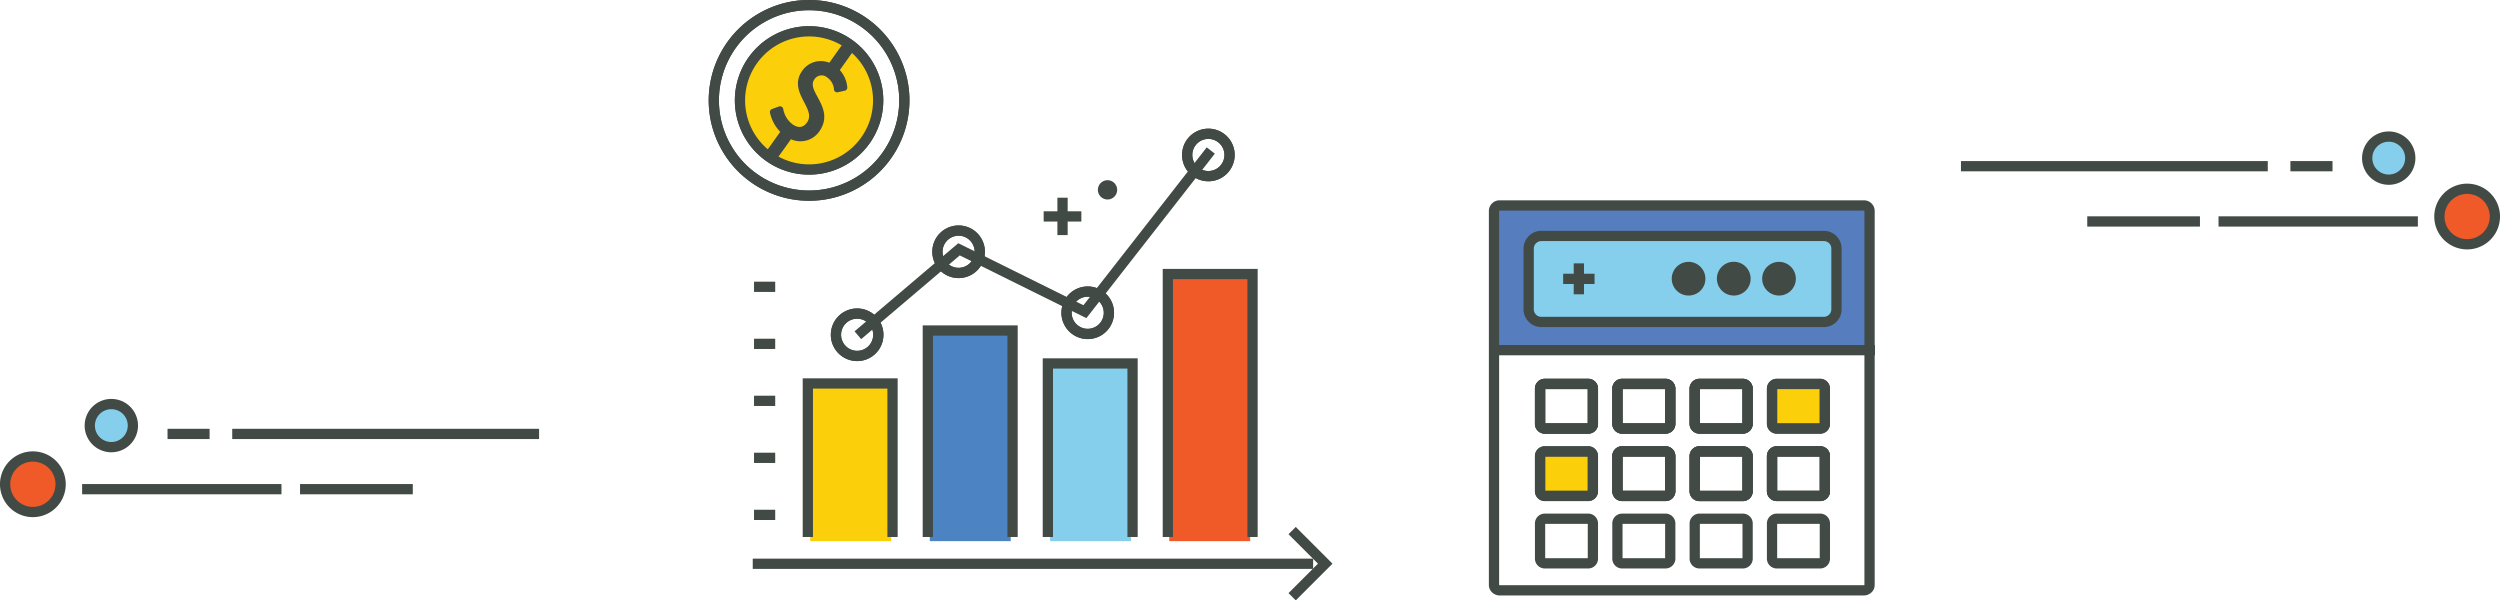 <svg xmlns="http://www.w3.org/2000/svg" viewBox="0 0 487.35 117.04"><defs><style>.cls-1{fill:#567dbe;}.cls-2{fill:#85cfed;}.cls-3{fill:#fbd00a;}.cls-4{fill:none;stroke:#414a45;stroke-width:2px;}.cls-5{fill:#414a45;}.cls-6{fill:#4b83c3;}.cls-7{fill:#f05a28;}</style></defs><title>img-2</title><g id="Layer_2" data-name="Layer 2"><g id="Layer_1-2" data-name="Layer 1"><g id="_Group_" data-name="&lt;Group&gt;"><g id="_Group_2" data-name="&lt;Group&gt;"><path class="cls-1" d="M364.45,41.09V68.26H291.24V41.09a1.09,1.09,0,0,1,1.15-1H363.3A1.09,1.09,0,0,1,364.45,41.09ZM300.4,62.76h55.17A2.46,2.46,0,0,0,358,60.28V48.44A2.46,2.46,0,0,0,355.57,46H300.4A2.47,2.47,0,0,0,298,48.44V60.28A2.47,2.47,0,0,0,300.4,62.76Z"/><path class="cls-2" d="M355.57,46A2.46,2.46,0,0,1,358,48.44V60.28a2.46,2.46,0,0,1-2.45,2.48H300.4A2.47,2.47,0,0,1,298,60.28V48.44A2.47,2.47,0,0,1,300.4,46Z"/><path class="cls-3" d="M355.74,75.77v6.84a.91.91,0,0,1-.91.93h-8.47a.93.93,0,0,1-.92-.93V75.77a.93.93,0,0,1,.92-.93h8.47A.92.92,0,0,1,355.74,75.77Z"/><path class="cls-4" d="M355.74,88.91v6.84a.92.92,0,0,1-.91.93h-8.47a.93.93,0,0,1-.92-.93V88.91a.92.92,0,0,1,.92-.92h8.47A.91.91,0,0,1,355.74,88.91Z"/><path class="cls-4" d="M331.29,74.84h8.46a.93.93,0,0,1,.93.93v6.84a.92.92,0,0,1-.92.92h-8.46a.93.93,0,0,1-.93-.93V75.77A.92.92,0,0,1,331.29,74.84Z"/><path class="cls-4" d="M331.29,88h8.46a.93.93,0,0,1,.93.93v6.84a.92.92,0,0,1-.92.92h-8.46a.93.93,0,0,1-.93-.93V88.91A.92.92,0,0,1,331.29,88Z"/><path class="cls-4" d="M325.6,75.77v6.84a.92.92,0,0,1-.92.93h-8.47a.91.91,0,0,1-.91-.93V75.77a.92.92,0,0,1,.91-.93h8.47A.93.93,0,0,1,325.6,75.77Z"/><path class="cls-4" d="M325.6,88.91v6.84a.93.93,0,0,1-.92.93h-8.47a.92.92,0,0,1-.91-.93V88.91a.91.91,0,0,1,.91-.92h8.47A.92.92,0,0,1,325.6,88.91Z"/><path class="cls-4" d="M309.61,74.84a.92.92,0,0,1,.91.93v6.84a.91.91,0,0,1-.91.93h-8.47a.93.93,0,0,1-.92-.93V75.77a.93.93,0,0,1,.92-.93Z"/><path class="cls-3" d="M310.52,88.91v6.84a.92.92,0,0,1-.91.93h-8.47a.93.93,0,0,1-.92-.93V88.91a.92.92,0,0,1,.92-.92h8.47A.91.91,0,0,1,310.52,88.91Z"/><path class="cls-4" d="M316.21,96.68h8.47a.93.93,0,0,0,.92-.93V88.91a.92.92,0,0,0-.92-.92h-8.47a.91.91,0,0,0-.91.92v6.84A.92.92,0,0,0,316.21,96.68Zm0-13.14h8.47a.92.92,0,0,0,.92-.93V75.77a.93.93,0,0,0-.92-.93h-8.47a.92.92,0,0,0-.91.93v6.84A.91.91,0,0,0,316.21,83.54ZM301.14,96.68h8.47a.92.92,0,0,0,.91-.93V88.91a.91.91,0,0,0-.91-.92h-8.47a.92.92,0,0,0-.92.92v6.84A.93.93,0,0,0,301.14,96.68Zm0-13.14h8.47a.91.91,0,0,0,.91-.93V75.77a.92.92,0,0,0-.91-.93h-8.47a.93.93,0,0,0-.92.93v6.84A.93.93,0,0,0,301.14,83.54Zm45.22,13.14h8.47a.92.92,0,0,0,.91-.93V88.91a.91.91,0,0,0-.91-.92h-8.47a.92.92,0,0,0-.92.92v6.84A.93.93,0,0,0,346.36,96.68Zm0-13.14h8.47a.91.91,0,0,0,.91-.93V75.77a.92.92,0,0,0-.91-.93h-8.47a.93.93,0,0,0-.92.93v6.84A.93.93,0,0,0,346.36,83.54ZM331.29,96.68h8.46a.93.93,0,0,0,.93-.93V88.91a.93.93,0,0,0-.93-.92h-8.46a.92.92,0,0,0-.92.92v6.84A.93.93,0,0,0,331.29,96.68Zm0-13.14h8.46a.93.93,0,0,0,.93-.93V75.77a.93.93,0,0,0-.93-.93h-8.46a.93.93,0,0,0-.92.93v6.84A.92.92,0,0,0,331.29,83.54Z"/><path class="cls-4" d="M364.25,114.64a1.2,1.2,0,0,1-.95.44H292.39a1.14,1.14,0,0,1-1.08-.68,1,1,0,0,1-.07-.35v-73a1.09,1.09,0,0,1,1.15-1H363.3a1.09,1.09,0,0,1,1.15,1v73A1,1,0,0,1,364.25,114.64Z"/><path class="cls-4" d="M358,48.44V60.28a2.46,2.46,0,0,1-2.45,2.48H300.4A2.47,2.47,0,0,1,298,60.28V48.44A2.47,2.47,0,0,1,300.4,46h55.17A2.46,2.46,0,0,1,358,48.44Z"/><polyline class="cls-4" points="290.48 68.26 291.24 68.26 364.45 68.26 365.5 68.26"/><path class="cls-4" d="M310.52,82.61a.91.91,0,0,1-.91.93h-8.47a.93.93,0,0,1-.92-.93V75.77a.93.93,0,0,1,.92-.93h8.47a.92.92,0,0,1,.91.93Z"/><path class="cls-4" d="M325.6,82.61a.92.92,0,0,1-.92.93h-8.47a.91.91,0,0,1-.91-.93V75.77a.92.92,0,0,1,.91-.93h8.47a.93.93,0,0,1,.92.93Z"/><path class="cls-4" d="M331.29,74.84h8.46a.92.92,0,0,1,.92.92v6.84a.93.93,0,0,1-.93.93h-8.46a.92.92,0,0,1-.92-.92V75.77A.93.93,0,0,1,331.29,74.84Z"/><path class="cls-4" d="M355.74,82.61a.91.91,0,0,1-.91.93h-8.47a.93.93,0,0,1-.92-.93V75.77a.93.93,0,0,1,.92-.93h8.47a.92.92,0,0,1,.91.93Z"/><path class="cls-4" d="M310.52,95.75a.92.92,0,0,1-.91.93h-8.47a.93.93,0,0,1-.92-.93V88.91a.92.92,0,0,1,.92-.92h8.47a.91.91,0,0,1,.91.92Z"/><path class="cls-4" d="M325.6,95.75a.93.93,0,0,1-.92.93h-8.47a.92.92,0,0,1-.91-.93V88.91a.91.91,0,0,1,.91-.92h8.47a.92.92,0,0,1,.92.92Z"/><path class="cls-4" d="M331.29,88h8.46a.92.92,0,0,1,.92.92v6.84a.93.93,0,0,1-.93.93h-8.46a.92.92,0,0,1-.92-.92V88.91a.93.93,0,0,1,.93-.93Z"/><path class="cls-4" d="M355.74,95.75a.92.92,0,0,1-.91.93h-8.47a.93.93,0,0,1-.92-.93V88.91a.92.92,0,0,1,.92-.92h8.47a.91.91,0,0,1,.91.92Z"/><path class="cls-4" d="M310.52,108.79v.1a.92.92,0,0,1-.91.93h-8.47a.93.93,0,0,1-.92-.93v-6.84a.93.93,0,0,1,.92-.93h8.47a.92.92,0,0,1,.91.93Z"/><path class="cls-4" d="M325.6,108.79v.1a.93.93,0,0,1-.92.93h-8.47a.92.92,0,0,1-.91-.93v-6.84a.92.92,0,0,1,.91-.93h8.47a.93.93,0,0,1,.92.93Z"/><path class="cls-4" d="M340.68,108.79v.1a.93.93,0,0,1-.93.93h-8.46a.93.93,0,0,1-.92-.93v-6.84a.93.93,0,0,1,.92-.93h8.46a.93.93,0,0,1,.93.93Z"/><path class="cls-4" d="M355.74,108.79v.1a.92.92,0,0,1-.91.93h-8.47a.93.93,0,0,1-.92-.93v-6.84a.93.93,0,0,1,.92-.93h8.47a.92.92,0,0,1,.91.93Z"/></g></g><path class="cls-5" d="M332.45,54.36a3.28,3.28,0,1,0-3.28,3.25A3.26,3.26,0,0,0,332.45,54.36Z"/><path class="cls-5" d="M341.27,54.36A3.29,3.29,0,1,0,338,57.61,3.27,3.27,0,0,0,341.27,54.36Z"/><path class="cls-5" d="M350.08,54.36a3.28,3.28,0,1,0-3.28,3.25A3.27,3.27,0,0,0,350.08,54.36Z"/><line class="cls-4" x1="304.72" y1="54.36" x2="310.84" y2="54.36"/><line class="cls-4" x1="307.78" y1="51.34" x2="307.78" y2="57.37"/><g id="_Group_3" data-name="&lt;Group&gt;"><path class="cls-4" d="M168.5,4.45a18.57,18.57,0,1,1-25.9,4.34A18.56,18.56,0,0,1,168.5,4.45Zm.19,22.94a13.47,13.47,0,1,0-18.79,3.15A13.47,13.47,0,0,0,168.69,27.39Z"/><path class="cls-3" d="M165.54,8.61a13.47,13.47,0,1,1-18.79,3.14A13.47,13.47,0,0,1,165.54,8.61Z"/><circle class="cls-4" cx="157.72" cy="19.57" r="18.57" transform="translate(10.76 80.07) rotate(-29.45)"/><path class="cls-4" d="M168.69,27.39a13.47,13.47,0,1,0-18.79,3.15A13.47,13.47,0,0,0,168.69,27.39Z"/></g><path class="cls-5" d="M159.38,18.92l-.36.2h0l.36-.2h0c-.83-1.52-1.3-2.51-.61-3.47a1.66,1.66,0,0,1,2.48-.35,3.08,3.08,0,0,1,1.33,2.38.59.59,0,0,0,.26.41.62.62,0,0,0,.49.09l1.36-.3a.63.63,0,0,0,.48-.69,5.72,5.72,0,0,0-1.46-3.33l2.47-3.46a.64.64,0,0,0-.14-.88l-1-.74a.62.62,0,0,0-.87.14l-2.5,3.51a4.42,4.42,0,0,0-5.3,1.59c-1.61,2.27-.51,4.38.38,6.08.77,1.48,1.44,2.76.55,4-.73,1-1.68,1.13-2.82.32a4.72,4.72,0,0,1-1.8-3,.63.63,0,0,0-.83-.46l-1.35.49a.62.62,0,0,0-.4.71,7.69,7.69,0,0,0,2,3.74l-2.47,3.46a.64.64,0,0,0,.14.88l1.05.74a.62.62,0,0,0,.87-.15l2.5-3.49a4.46,4.46,0,0,0,5.59-1.62C161.55,22.93,160.35,20.71,159.38,18.92Z"/><rect class="cls-3" x="157.94" y="74.56" width="15.78" height="30.93"/><rect class="cls-2" x="204.7" y="71" width="15.78" height="34.49"/><rect class="cls-6" x="181.25" y="64.84" width="15.78" height="40.65"/><rect class="cls-7" x="227.93" y="53.78" width="15.78" height="51.71"/><line class="cls-4" x1="146.74" y1="109.9" x2="255.98" y2="109.9"/><polyline class="cls-4" points="157.48 104.68 157.48 74.75 173.99 74.75 173.99 104.68"/><polyline class="cls-4" points="180.87 104.68 180.87 64.43 197.39 64.43 197.39 104.68"/><polyline class="cls-4" points="204.27 104.68 204.27 70.85 220.78 70.85 220.78 104.68"/><polyline class="cls-4" points="227.66 104.68 227.66 53.42 244.17 53.42 244.17 104.68"/><polyline class="cls-4" points="167.23 65.35 186.95 48.6 211.49 60.76 236.03 29.34"/><path class="cls-4" d="M171.22,65.26a4.13,4.13,0,1,0-4.13,4.13A4.13,4.13,0,0,0,171.22,65.26Z"/><path class="cls-4" d="M171.22,65.26a4.13,4.13,0,1,0-4.13,4.13A4.13,4.13,0,0,0,171.22,65.26Z"/><path class="cls-4" d="M191,49.08a4.13,4.13,0,1,0-4.13,4.13A4.13,4.13,0,0,0,191,49.08Z"/><path class="cls-4" d="M191,49.08a4.13,4.13,0,1,0-4.13,4.13A4.13,4.13,0,0,0,191,49.08Z"/><path class="cls-4" d="M216.17,61A4.13,4.13,0,1,0,212,65.1,4.13,4.13,0,0,0,216.17,61Z"/><path class="cls-4" d="M216.17,61A4.13,4.13,0,1,0,212,65.1,4.13,4.13,0,0,0,216.17,61Z"/><path class="cls-4" d="M239.69,30.21a4.13,4.13,0,1,0-4.13,4.13A4.13,4.13,0,0,0,239.69,30.21Z"/><path class="cls-4" d="M239.69,30.21a4.13,4.13,0,1,0-4.13,4.13A4.13,4.13,0,0,0,239.69,30.21Z"/><line class="cls-4" x1="151.12" y1="100.37" x2="146.99" y2="100.37"/><line class="cls-4" x1="151.12" y1="89.25" x2="146.99" y2="89.25"/><line class="cls-4" x1="151.12" y1="78.14" x2="146.99" y2="78.14"/><line class="cls-4" x1="151.12" y1="67.03" x2="146.99" y2="67.03"/><line class="cls-4" x1="151.12" y1="55.91" x2="146.99" y2="55.91"/><polyline class="cls-4" points="251.89 116.33 258.34 109.88 251.89 103.43"/><line class="cls-4" x1="203.45" y1="42.19" x2="210.8" y2="42.19"/><line class="cls-4" x1="207.13" y1="38.54" x2="207.13" y2="45.83"/><path class="cls-5" d="M217.78,37a1.88,1.88,0,1,0-1.88,1.89A1.88,1.88,0,0,0,217.78,37Z"/><path class="cls-7" d="M475.68,43.46a5.41,5.41,0,1,0,4-6.51A5.42,5.42,0,0,0,475.68,43.46Z"/><path class="cls-4" d="M475.68,43.46a5.41,5.41,0,1,0,4-6.51A5.42,5.42,0,0,0,475.68,43.46Z"/><path class="cls-2" d="M461.56,31.74a4.2,4.2,0,1,0,3.12-5A4.21,4.21,0,0,0,461.56,31.74Z"/><path class="cls-4" d="M461.56,31.74a4.2,4.2,0,1,0,3.12-5A4.21,4.21,0,0,0,461.56,31.74Z"/><line class="cls-4" x1="382.27" y1="32.4" x2="442.08" y2="32.4"/><line class="cls-4" x1="446.49" y1="32.4" x2="454.7" y2="32.4"/><line class="cls-4" x1="471.34" y1="43.17" x2="432.48" y2="43.17"/><line class="cls-4" x1="428.86" y1="43.17" x2="406.89" y2="43.17"/><path class="cls-7" d="M11.67,95.65a5.41,5.41,0,1,1-4-6.51A5.4,5.4,0,0,1,11.67,95.65Z"/><path class="cls-4" d="M11.67,95.65a5.41,5.41,0,1,1-4-6.51A5.4,5.4,0,0,1,11.67,95.65Z"/><path class="cls-2" d="M25.79,83.93a4.2,4.2,0,1,1-3.12-5.05A4.19,4.19,0,0,1,25.79,83.93Z"/><path class="cls-4" d="M25.79,83.93a4.2,4.2,0,1,1-3.12-5.05A4.19,4.19,0,0,1,25.79,83.93Z"/><line class="cls-4" x1="105.09" y1="84.59" x2="45.27" y2="84.59"/><line class="cls-4" x1="40.86" y1="84.59" x2="32.66" y2="84.59"/><line class="cls-4" x1="16.01" y1="95.36" x2="54.87" y2="95.36"/><line class="cls-4" x1="58.49" y1="95.36" x2="80.47" y2="95.36"/></g></g></svg>